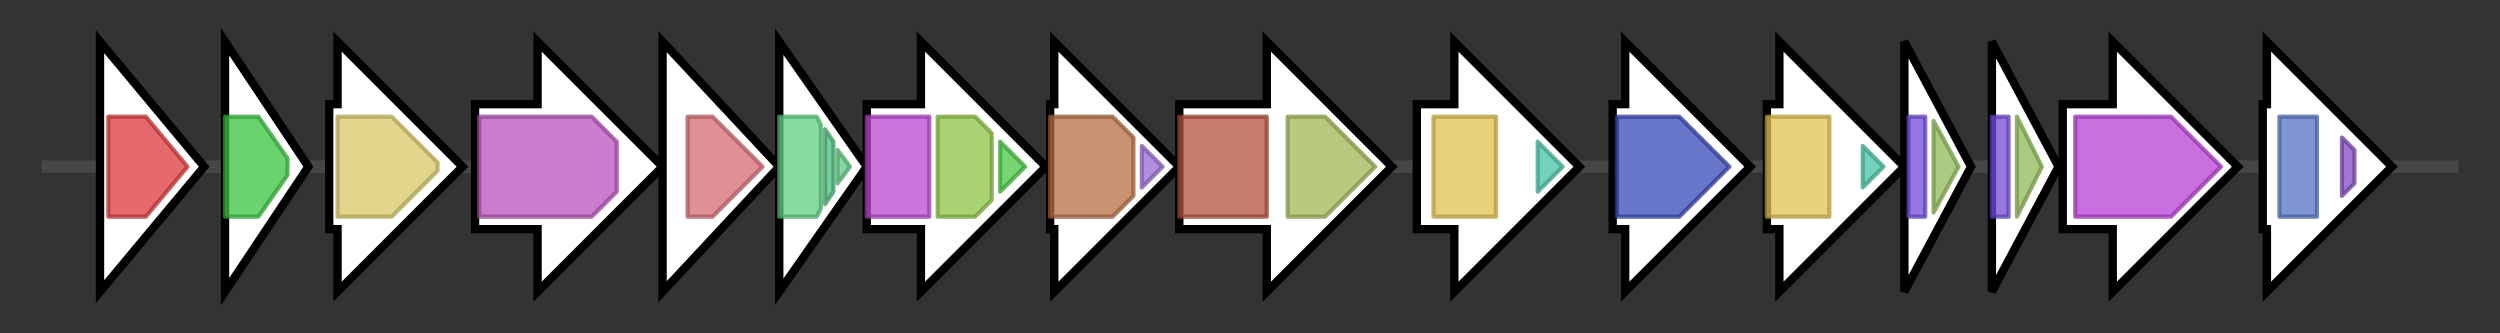 <svg version="1.1" baseProfile="full" xmlns="http://www.w3.org/2000/svg" width="599.933" height="80">
	<rect width="100%" height="100%" fill="#333333" stroke="none"/>
	<g>
		<line x1="10" y1="40.0" x2="589.933" y2="40.0" style="stroke:rgb(70,70,70); stroke-width:3 "/>
		<g>
			<title>tatC
TatC</title>
			<polygon class="tatC
TatC" points="24,10 49,40 24,70" fill="rgb(255,255,255)" fill-opacity="1.0" stroke="rgb(0,0,0)" stroke-width="2"  />
			<g>
				<title>TatC (PF00902)
"Sec-independent protein translocase protein (TatC)"</title>
				<polygon class="PF00902" points="26,28 35,28 45,40 35,52 26,52" stroke-linejoin="round" width="20" height="24" fill="rgb(221,56,60)" stroke="rgb(176,44,48)" stroke-width="1" opacity="0.75" />
			</g>
		</g>
		<g>
			<title>ligT
LigT</title>
			<polygon class="ligT
LigT" points="54,10 74,40 54,70" fill="rgb(255,255,255)" fill-opacity="1.0" stroke="rgb(0,0,0)" stroke-width="2"  />
			<g>
				<title>2_5_RNA_ligase2 (PF13563)
"2'-5' RNA ligase superfamily"</title>
				<polygon class="PF13563" points="54,28 62,28 69,38 69,42 62,52 54,52" stroke-linejoin="round" width="15" height="24" fill="rgb(58,196,62)" stroke="rgb(46,156,49)" stroke-width="1" opacity="0.75" />
			</g>
		</g>
		<g>
			<title>hep2
Hep2</title>
			<polygon class="hep2
Hep2" points="79,25 81,25 81,10 111,40 81,70 81,55 79,55" fill="rgb(255,255,255)" fill-opacity="1.0" stroke="rgb(0,0,0)" stroke-width="2"  />
			<g>
				<title>polyprenyl_synt (PF00348)
"Polyprenyl synthetase"</title>
				<polygon class="PF00348" points="81,28 94,28 105,39 105,41 94,52 81,52" stroke-linejoin="round" width="24" height="24" fill="rgb(216,200,102)" stroke="rgb(172,160,81)" stroke-width="1" opacity="0.75" />
			</g>
		</g>
		<g>
			<title>ccs1
Ccs1</title>
			<polygon class="ccs1
Ccs1" points="114,25 129,25 129,10 159,40 129,70 129,55 114,55" fill="rgb(255,255,255)" fill-opacity="1.0" stroke="rgb(0,0,0)" stroke-width="2"  />
			<g>
				<title>ResB (PF05140)
"ResB-like family"</title>
				<polygon class="PF05140" points="115,28 142,28 148,34 148,46 142,52 115,52" stroke-linejoin="round" width="33" height="24" fill="rgb(186,80,186)" stroke="rgb(148,64,148)" stroke-width="1" opacity="0.75" />
			</g>
		</g>
		<g>
			<title>ccsA
CcsA</title>
			<polygon class="ccsA
CcsA" points="159,10 187,40 159,70" fill="rgb(255,255,255)" fill-opacity="1.0" stroke="rgb(0,0,0)" stroke-width="2"  />
			<g>
				<title>Cytochrom_C_asm (PF01578)
"Cytochrome C assembly protein"</title>
				<polygon class="PF01578" points="165,28 171,28 183,40 171,52 165,52" stroke-linejoin="round" width="21" height="24" fill="rgb(214,106,115)" stroke="rgb(171,84,91)" stroke-width="1" opacity="0.75" />
			</g>
		</g>
		<g>
			<title>cysGB
CysGB</title>
			<polygon class="cysGB
CysGB" points="187,10 208,40 187,70" fill="rgb(255,255,255)" fill-opacity="1.0" stroke="rgb(0,0,0)" stroke-width="2"  />
			<g>
				<title>NAD_binding_7 (PF13241)
"Putative NAD(P)-binding"</title>
				<polygon class="PF13241" points="187,28 196,28 197,30 197,50 196,52 187,52" stroke-linejoin="round" width="10" height="24" fill="rgb(94,207,130)" stroke="rgb(75,165,104)" stroke-width="1" opacity="0.75" />
			</g>
			<g>
				<title>Sirohm_synth_M (PF14824)
"Sirohaem biosynthesis protein central"</title>
				<polygon class="PF14824" points="198,31 200,34 200,46 198,49" stroke-linejoin="round" width="2" height="24" fill="rgb(77,187,121)" stroke="rgb(61,149,96)" stroke-width="1" opacity="0.75" />
			</g>
			<g>
				<title>CysG_dimeriser (PF10414)
"Sirohaem synthase dimerisation region"</title>
				<polygon class="PF10414" points="201,36 204,40 201,44" stroke-linejoin="round" width="5" height="24" fill="rgb(95,200,133)" stroke="rgb(76,160,106)" stroke-width="1" opacity="0.75" />
			</g>
		</g>
		<g>
			<title>hemA2
HemA2</title>
			<polygon class="hemA2
HemA2" points="208,25 221,25 221,10 251,40 221,70 221,55 208,55" fill="rgb(255,255,255)" fill-opacity="1.0" stroke="rgb(0,0,0)" stroke-width="2"  />
			<g>
				<title>GlutR_N (PF05201)
"Glutamyl-tRNAGlu reductase, N-terminal domain"</title>
				<rect class="PF05201" x="208" y="28" stroke-linejoin="round" width="15" height="24" fill="rgb(186,72,209)" stroke="rgb(148,57,167)" stroke-width="1" opacity="0.75" />
			</g>
			<g>
				<title>Shikimate_DH (PF01488)
"Shikimate / quinate 5-dehydrogenase"</title>
				<polygon class="PF01488" points="225,28 234,28 238,32 238,48 234,52 225,52" stroke-linejoin="round" width="13" height="24" fill="rgb(140,196,67)" stroke="rgb(112,156,53)" stroke-width="1" opacity="0.75" />
			</g>
			<g>
				<title>GlutR_dimer (PF00745)
"Glutamyl-tRNAGlu reductase, dimerisation domain"</title>
				<polygon class="PF00745" points="240,34 246,40 240,46" stroke-linejoin="round" width="9" height="24" fill="rgb(72,199,66)" stroke="rgb(57,159,52)" stroke-width="1" opacity="0.75" />
			</g>
		</g>
		<g>
			<title>hemC
HemC</title>
			<polygon class="hemC
HemC" points="252,25 253,25 253,10 283,40 253,70 253,55 252,55" fill="rgb(255,255,255)" fill-opacity="1.0" stroke="rgb(0,0,0)" stroke-width="2"  />
			<g>
				<title>Porphobil_deam (PF01379)
"Porphobilinogen deaminase, dipyromethane cofactor binding domain"</title>
				<polygon class="PF01379" points="252,28 267,28 272,33 272,47 267,52 252,52" stroke-linejoin="round" width="20" height="24" fill="rgb(182,111,66)" stroke="rgb(145,88,52)" stroke-width="1" opacity="0.75" />
			</g>
			<g>
				<title>Porphobil_deamC (PF03900)
"Porphobilinogen deaminase, C-terminal domain"</title>
				<polygon class="PF03900" points="274,35 279,40 274,45" stroke-linejoin="round" width="7" height="24" fill="rgb(152,105,211)" stroke="rgb(121,84,168)" stroke-width="1" opacity="0.75" />
			</g>
		</g>
		<g>
			<title>hemD
HemD</title>
			<polygon class="hemD
HemD" points="283,25 304,25 304,10 334,40 304,70 304,55 283,55" fill="rgb(255,255,255)" fill-opacity="1.0" stroke="rgb(0,0,0)" stroke-width="2"  />
			<g>
				<title>TP_methylase (PF00590)
"Tetrapyrrole (Corrin/Porphyrin) Methylases"</title>
				<rect class="PF00590" x="283" y="28" stroke-linejoin="round" width="21" height="24" fill="rgb(178,80,58)" stroke="rgb(142,64,46)" stroke-width="1" opacity="0.75" />
			</g>
			<g>
				<title>HEM4 (PF02602)
"Uroporphyrinogen-III synthase HemD"</title>
				<polygon class="PF02602" points="309,28 318,28 330,40 318,52 309,52" stroke-linejoin="round" width="23" height="24" fill="rgb(161,184,85)" stroke="rgb(128,147,68)" stroke-width="1" opacity="0.75" />
			</g>
		</g>
		<g>
			<title>nirJ1
NirJ1</title>
			<polygon class="nirJ1
NirJ1" points="340,25 349,25 349,10 379,40 349,70 349,55 340,55" fill="rgb(255,255,255)" fill-opacity="1.0" stroke="rgb(0,0,0)" stroke-width="2"  />
			<g>
				<title>Radical_SAM (PF04055)
"Radical SAM superfamily"</title>
				<rect class="PF04055" x="344" y="28" stroke-linejoin="round" width="15" height="24" fill="rgb(223,193,78)" stroke="rgb(178,154,62)" stroke-width="1" opacity="0.75" />
			</g>
			<g>
				<title>SPASM (PF13186)
"Iron-sulfur cluster-binding domain"</title>
				<polygon class="PF13186" points="369,34 375,40 375,40 369,46" stroke-linejoin="round" width="6" height="24" fill="rgb(70,195,165)" stroke="rgb(56,156,132)" stroke-width="1" opacity="0.75" />
			</g>
		</g>
		<g>
			<title>hemB
HemB</title>
			<polygon class="hemB
HemB" points="387,25 390,25 390,10 420,40 390,70 390,55 387,55" fill="rgb(255,255,255)" fill-opacity="1.0" stroke="rgb(0,0,0)" stroke-width="2"  />
			<g>
				<title>ALAD (PF00490)
"Delta-aminolevulinic acid dehydratase"</title>
				<polygon class="PF00490" points="388,28 403,28 415,40 403,52 388,52" stroke-linejoin="round" width="31" height="24" fill="rgb(54,72,184)" stroke="rgb(43,57,147)" stroke-width="1" opacity="0.75" />
			</g>
		</g>
		<g>
			<title>nirJ2
NirJ2</title>
			<polygon class="nirJ2
NirJ2" points="424,25 427,25 427,10 457,40 427,70 427,55 424,55" fill="rgb(255,255,255)" fill-opacity="1.0" stroke="rgb(0,0,0)" stroke-width="2"  />
			<g>
				<title>Radical_SAM (PF04055)
"Radical SAM superfamily"</title>
				<rect class="PF04055" x="424" y="28" stroke-linejoin="round" width="15" height="24" fill="rgb(223,193,78)" stroke="rgb(178,154,62)" stroke-width="1" opacity="0.75" />
			</g>
			<g>
				<title>SPASM (PF13186)
"Iron-sulfur cluster-binding domain"</title>
				<polygon class="PF13186" points="447,35 452,40 447,45" stroke-linejoin="round" width="6" height="24" fill="rgb(70,195,165)" stroke="rgb(56,156,132)" stroke-width="1" opacity="0.75" />
			</g>
		</g>
		<g>
			<title>nirD
NirD</title>
			<polygon class="nirD
NirD" points="457,10 473,40 457,70" fill="rgb(255,255,255)" fill-opacity="1.0" stroke="rgb(0,0,0)" stroke-width="2"  />
			<g>
				<title>HTH_AsnC-type (PF13404)
"AsnC-type helix-turn-helix domain"</title>
				<rect class="PF13404" x="458" y="28" stroke-linejoin="round" width="4" height="24" fill="rgb(114,75,220)" stroke="rgb(91,60,176)" stroke-width="1" opacity="0.75" />
			</g>
			<g>
				<title>AsnC_trans_reg2 (PF17805)
"AsnC-like ligand binding domain"</title>
				<polygon class="PF17805" points="464,29 470,40 464,51" stroke-linejoin="round" width="7" height="24" fill="rgb(142,185,87)" stroke="rgb(113,148,69)" stroke-width="1" opacity="0.75" />
			</g>
		</g>
		<g>
			<title>nirL
NirL</title>
			<polygon class="nirL
NirL" points="478,10 494,40 478,70" fill="rgb(255,255,255)" fill-opacity="1.0" stroke="rgb(0,0,0)" stroke-width="2"  />
			<g>
				<title>HTH_AsnC-type (PF13404)
"AsnC-type helix-turn-helix domain"</title>
				<rect class="PF13404" x="478" y="28" stroke-linejoin="round" width="4" height="24" fill="rgb(114,75,220)" stroke="rgb(91,60,176)" stroke-width="1" opacity="0.75" />
			</g>
			<g>
				<title>AsnC_trans_reg2 (PF17805)
"AsnC-like ligand binding domain"</title>
				<polygon class="PF17805" points="484,28 484,28 490,40 484,52 484,52" stroke-linejoin="round" width="8" height="24" fill="rgb(142,185,87)" stroke="rgb(113,148,69)" stroke-width="1" opacity="0.75" />
			</g>
		</g>
		<g>
			<title>hemL
HemL</title>
			<polygon class="hemL
HemL" points="495,25 507,25 507,10 537,40 507,70 507,55 495,55" fill="rgb(255,255,255)" fill-opacity="1.0" stroke="rgb(0,0,0)" stroke-width="2"  />
			<g>
				<title>Aminotran_3 (PF00202)
"Aminotransferase class-III"</title>
				<polygon class="PF00202" points="498,28 521,28 533,40 521,52 498,52" stroke-linejoin="round" width="39" height="24" fill="rgb(182,63,213)" stroke="rgb(145,50,170)" stroke-width="1" opacity="0.75" />
			</g>
		</g>
		<g>
			<title>orf311
hypothetical protein</title>
			<polygon class="orf311
hypothetical protein" points="543,25 544,25 544,10 574,40 544,70 544,55 543,55" fill="rgb(255,255,255)" fill-opacity="1.0" stroke="rgb(0,0,0)" stroke-width="2"  />
			<g>
				<title>Cu_amine_oxidN1 (PF07833)
"Copper amine oxidase N-terminal domain"</title>
				<rect class="PF07833" x="547" y="28" stroke-linejoin="round" width="9" height="24" fill="rgb(85,115,197)" stroke="rgb(68,92,157)" stroke-width="1" opacity="0.75" />
			</g>
			<g>
				<title>SLH (PF00395)
"S-layer homology domain"</title>
				<polygon class="PF00395" points="562,33 565,36 565,44 562,47" stroke-linejoin="round" width="3" height="24" fill="rgb(127,75,190)" stroke="rgb(101,60,152)" stroke-width="1" opacity="0.75" />
			</g>
		</g>
	</g>
</svg>
